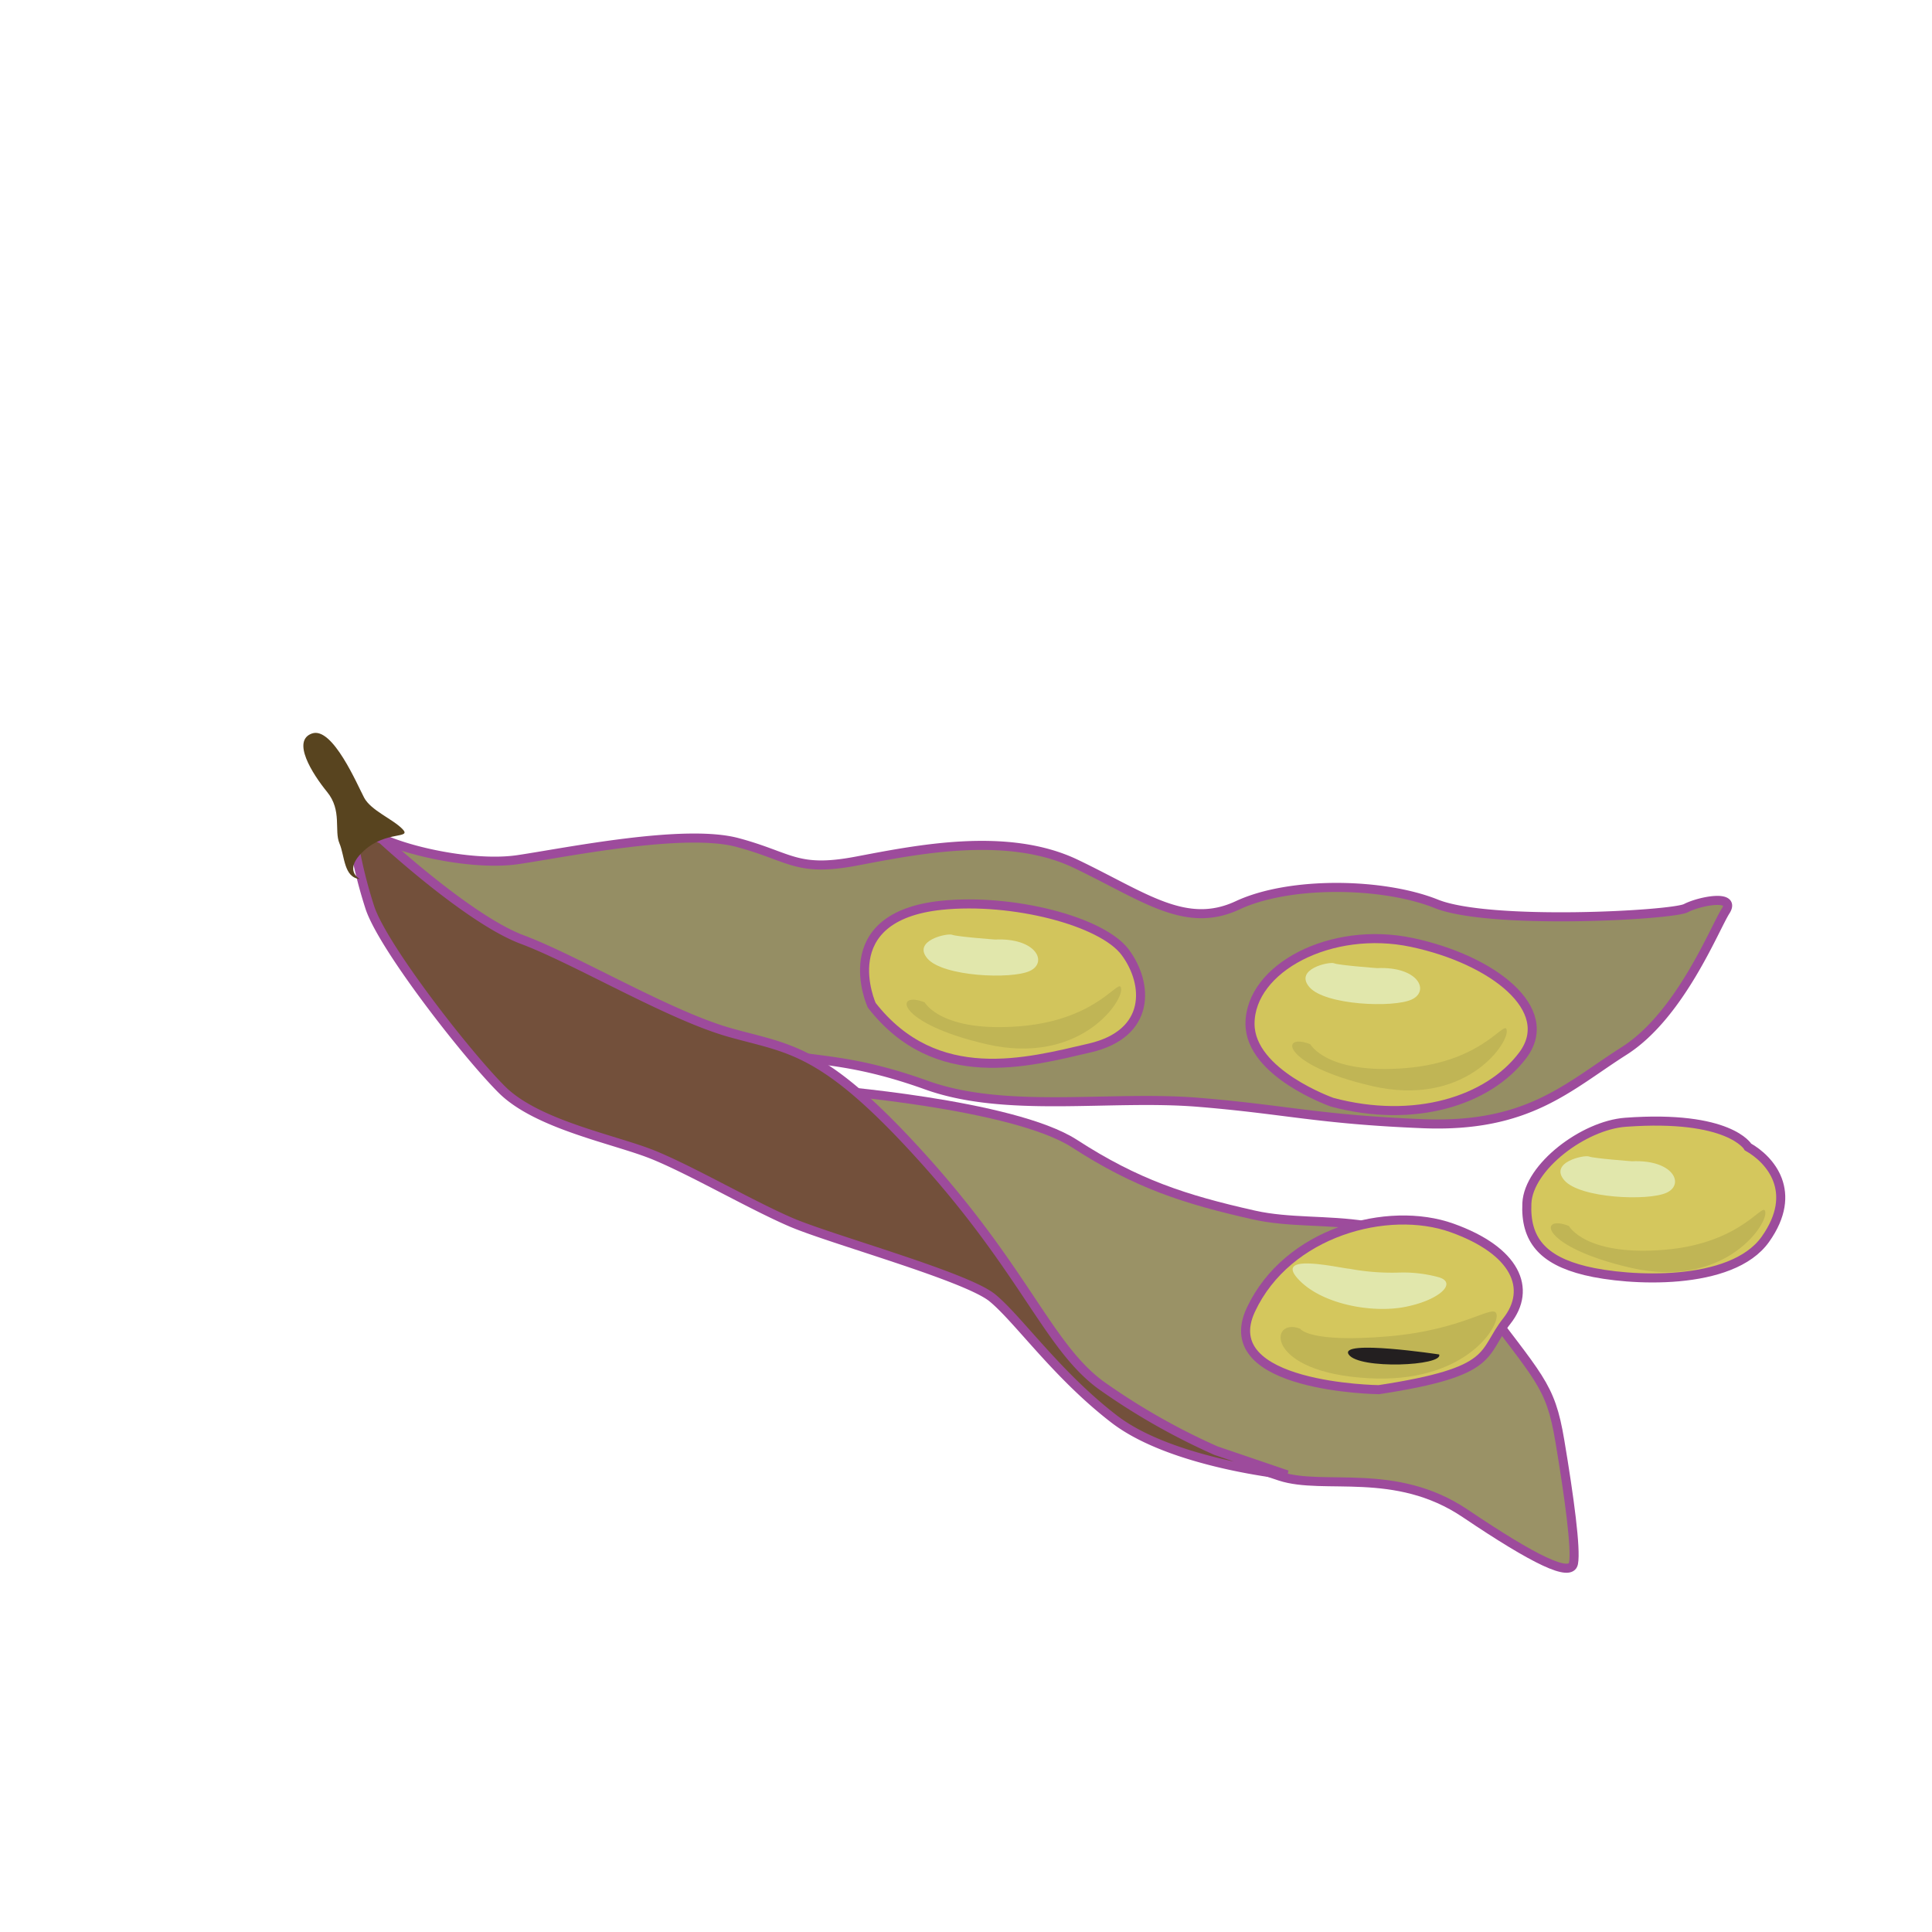 <svg id="word" xmlns="http://www.w3.org/2000/svg" viewBox="0 0 160 160"><defs><style>.cls-1{fill:#d4c75d;stroke:#9c4c9c;stroke-miterlimit:10;}.cls-1,.cls-4,.cls-5,.cls-6,.cls-7{stroke-width:0.75px;}.cls-2{fill:#e1e7ac;}.cls-3{fill:#c0b555;}.cls-4{fill:#9a9266;}.cls-4,.cls-5,.cls-6,.cls-7{stroke:#9d4b9c;}.cls-5{fill:#958e64;}.cls-6{fill:#d2c55c;}.cls-7{fill:#73503b;}.cls-8{fill:#58441f;}.cls-9{fill:#231f20;}</style></defs><path class="cls-1" d="M144.764,94.989s-1.515-2.679-10.141-2.049c-3.476.252-8.024,3.7-8.173,6.7s1.287,4.726,4.844,5.595,12.107,1.338,14.905-2.6S146.578,96.014,144.764,94.989Z"/><path class="cls-2" d="M135.153,96.172s-3.178-.239-3.557-.395-3.331.472-2.045,1.97,6.963,1.734,8.478,1.025S138.557,96.014,135.153,96.172Z"/><path class="cls-3" d="M129.931,101.53s1.363,2.523,7.944,1.97,8.25-4.254,8.324-3.074-3.555,6.306-11.122,4.573S127.358,100.505,129.931,101.53Z"/><path class="cls-4" d="M68.219,90.222s15.664,1.183,20.774,4.492,9.08,4.611,14.869,5.911,12.712-1.065,18.16,6.265,6.358,7.683,7.153,12.412,1.361,8.985,1.135,10.168-3.178-.237-8.967-4.137-11.694-1.892-15.323-3.075-12.486-4.493-16.346-8.276S81.161,103.7,79.116,101.216,69.695,90.577,68.219,90.222Z"/><path class="cls-5" d="M30.762,68.943c1.816,1.3,8.172,2.837,12.147,2.246s13.732-2.6,18.16-1.418,4.88,2.483,9.877,1.537,12.485-2.482,18.16.235,9.08,5.44,13.393,3.428,12.032-1.891,16.458-.117,19.526.946,20.661.355,4.2-1.183,3.291.236-3.747,8.629-8.4,11.586-7.945,6.383-16.684,6.028-11.353-1.182-18.616-1.774-15.892.946-22.475-1.417-9.421-1.891-13.168-2.837-14.528-4.494-18.954-7.8S32.238,72.843,31.669,71.9a13.581,13.581,0,0,1-.907-3.546Z"/><path class="cls-6" d="M110.331,91.285s-6.81-2.39-6.81-6.5c0-4.609,6.7-8.155,13.4-6.737s12.03,5.556,9.192,9.339S117.142,93.1,110.331,91.285Z"/><path class="cls-6" d="M72.191,83.248s-3.329-7.331,5.792-8.277c5.848-.6,13.28,1.3,15.208,3.9s2.158,6.737-2.95,7.92S77.527,90.1,72.191,83.248Z"/><path class="cls-7" d="M31.669,69.534s7.152,6.62,11.578,8.275,12.148,6.265,17.14,7.685,7.719,1.183,16.12,10.52S86.835,111.5,91.148,114.693a54.956,54.956,0,0,0,9.536,5.437l5.9,2.009s-9.536-.946-14.3-4.609-7.944-8.277-10.1-10.048-13.393-4.848-16.684-6.266-8.175-4.257-11.353-5.557-9.646-2.482-12.6-5.437-9.762-11.7-10.9-15.013a39.823,39.823,0,0,1-1.589-6.975Z"/><path class="cls-2" d="M114.041,80.176s-3.178-.239-3.557-.4-3.331.474-2.045,1.973,6.961,1.733,8.478,1.024S117.445,80.018,114.041,80.176Z"/><path class="cls-2" d="M82.409,77.809s-3.178-.237-3.557-.395-3.329.474-2.043,1.97,6.961,1.736,8.476,1.027S85.815,77.653,82.409,77.809Z"/><path class="cls-3" d="M108.516,86.48s1.363,2.523,7.945,1.971,8.249-4.257,8.324-3.075-3.555,6.307-11.123,4.573S105.943,85.456,108.516,86.48Z"/><path class="cls-3" d="M76.581,83.013s1.361,2.524,7.947,1.971,8.248-4.257,8.324-3.074S89.3,88.216,81.727,86.482,74.008,81.986,76.581,83.013Z"/><path class="cls-8" d="M29.816,72.8s-1.476-.709.341-2.364,3.972-.945,3.177-1.774-2.611-1.537-3.177-2.6-2.612-5.911-4.316-5.319,0,3.311,1.251,4.845.568,3.194,1.02,4.257S28.455,72.685,29.816,72.8Z"/><path class="cls-1" d="M114.188,115.086s-13.621-.158-10.595-6.62,11.353-8.669,16.651-6.778,6.658,5.044,4.538,7.723S124.026,113.587,114.188,115.086Z"/><path class="cls-2" d="M119.183,105.785a11.159,11.159,0,0,0-3.406-.393,19.307,19.307,0,0,1-4.011-.316c-.907-.077-6.2-1.339-4.311.79s6.128,2.916,8.929,2.363S120.7,106.259,119.183,105.785Z"/><path class="cls-3" d="M107.681,110.043s.681,1.183,7.263.63,8.931-2.916,9.006-1.733-2.856,5.624-10.595,5.2C104.652,113.666,105.108,109.019,107.681,110.043Z"/><path class="cls-9" d="M119.183,112.17s-8.324-1.262-7.491,0S119.562,113.115,119.183,112.17Z"/></svg>